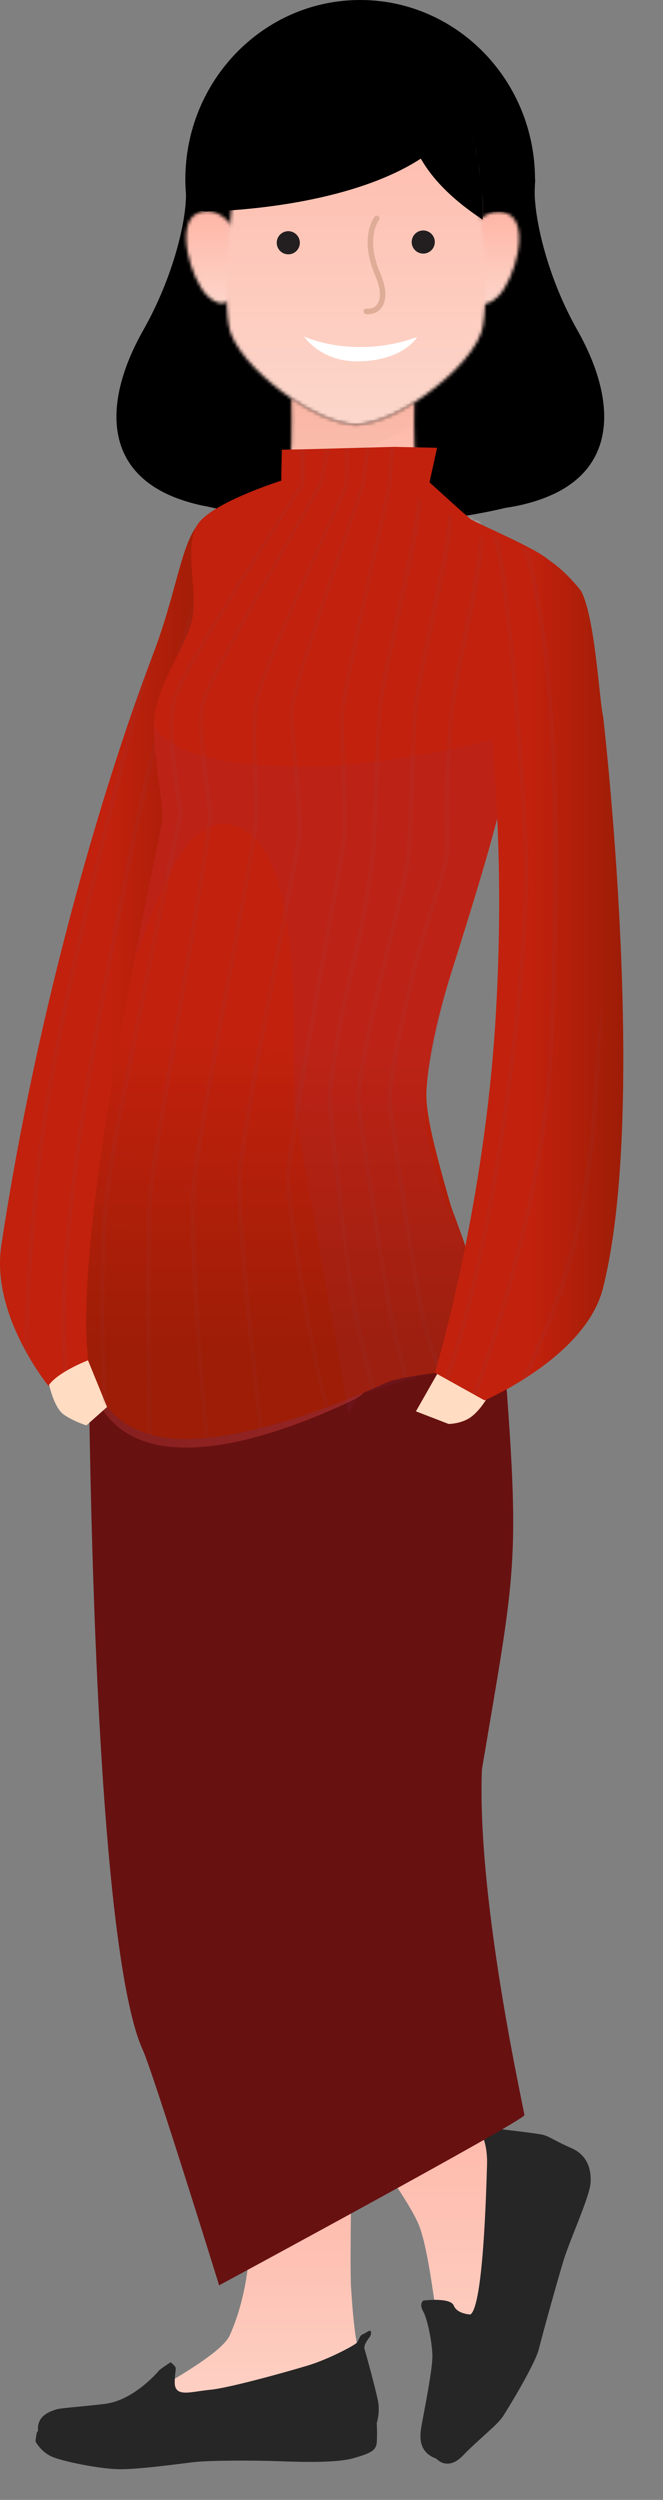 <svg width="205" height="772" viewBox="0 0 205 772" fill="none" xmlns="http://www.w3.org/2000/svg">
<rect x="0" y="0" width="205" height="772" fill="#808080" stroke="none"/>
<path d="M178.548 102.02C168.508 84.27 165.148 66.09 165.328 58.79C165.358 58.2 165.378 57.61 165.398 57.02C165.448 56.01 165.508 55.45 165.508 55.45H165.428C165.428 24.83 141.218 0 111.368 0C81.518 0 57.308 24.83 57.308 55.45C57.308 57 57.388 58.54 57.508 60.06C57.568 68.05 53.778 85.23 44.268 102.02C32.448 122.9 31.188 144.96 54.658 153.84C54.658 153.84 54.778 153.88 54.948 153.94C57.158 154.76 59.558 155.47 62.208 156.05C62.828 156.18 63.428 156.28 64.038 156.4C79.868 160.13 119.048 165.7 156.188 156.86C157.648 156.63 159.128 156.38 160.628 156.05C164.788 155.14 168.358 153.92 171.448 152.44C171.468 152.44 171.498 152.42 171.518 152.42H171.508C191.478 142.75 189.778 121.87 178.558 102.03L178.548 102.02Z" fill="black"/>
<path d="M111.094 105.53C139.862 105.53 163.184 82.786 163.184 54.73C163.184 26.674 139.862 3.93 111.094 3.93C82.325 3.93 59.004 26.674 59.004 54.73C59.004 82.786 82.325 105.53 111.094 105.53Z" fill="black"/>
<mask id="mask0_69_6225" style="mask-type:luminance" maskUnits="userSpaceOnUse" x="144" y="65" width="17" height="29">
<path d="M146.784 69.43C141.974 75.11 145.174 88.82 145.724 90.52C146.534 93.01 149.334 96.07 154.014 91.52C159.054 86.6 164.184 69.12 156.944 66C155.934 65.56 154.974 65.38 154.064 65.38C149.824 65.38 146.874 69.31 146.774 69.43" fill="white"/>
</mask>
<g mask="url(#mask0_69_6225)">
<path d="M164.194 65.38H141.984V96.07H164.194V65.38Z" fill="url(#paint0_linear_69_6225)"/>
</g>
<mask id="mask1_69_6225" style="mask-type:luminance" maskUnits="userSpaceOnUse" x="57" y="65" width="17" height="29">
<path d="M61.164 65.8C53.924 68.92 59.044 86.4 64.094 91.32C68.774 95.87 71.584 92.82 72.394 90.33C72.944 88.63 76.144 74.92 71.334 69.24C71.234 69.12 68.284 65.19 64.044 65.19C63.134 65.19 62.174 65.37 61.164 65.81" fill="white"/>
</mask>
<g mask="url(#mask1_69_6225)">
<path d="M76.134 65.19H53.924V95.88H76.134V65.19Z" fill="url(#paint1_linear_69_6225)"/>
</g>
<mask id="mask2_69_6225" style="mask-type:luminance" maskUnits="userSpaceOnUse" x="70" y="15" width="81" height="117">
<path d="M110.054 15.11C110.054 15.11 109.964 15.11 109.914 15.11C75.484 15.32 72.784 53.21 72.784 53.21C72.784 53.21 67.764 93.15 71.344 102.89C73.884 109.8 82.124 117.6 90.094 123.04C93.364 125.27 96.594 127.12 99.364 128.33C103.734 130.25 107.064 130.98 109.614 131.11C109.704 131.11 109.804 131.11 109.894 131.11C109.924 131.11 109.954 131.11 109.974 131.11H110.044C110.044 131.11 110.094 131.11 110.114 131.11C110.114 131.11 110.164 131.11 110.184 131.11C110.284 131.11 110.384 131.11 110.474 131.11C113.024 130.98 116.344 130.24 120.724 128.33C122.954 127.35 125.484 125.96 128.084 124.3C136.614 118.85 146.004 110.35 148.754 102.88C152.334 93.14 147.304 53.2 147.304 53.2C147.304 53.2 144.604 15.31 110.174 15.1C110.124 15.1 110.074 15.1 110.034 15.1" fill="white"/>
</mask>
<g mask="url(#mask2_69_6225)">
<path d="M152.354 15.11H67.764V131.14H152.354V15.11Z" fill="url(#paint2_linear_69_6225)"/>
</g>
<mask id="mask3_69_6225" style="mask-type:luminance" maskUnits="userSpaceOnUse" x="69" y="123" width="80" height="62">
<path d="M88.814 148.43C87.014 154 80.254 157.37 69.374 162.11C69.404 164.2 70.494 181.71 99.964 184.17H110.974C146.424 184.17 148.634 165.22 148.764 162.07C137.944 157.35 131.224 153.98 129.434 148.43C127.924 143.77 127.964 131.33 128.114 124.32C125.504 125.98 122.984 127.37 120.754 128.35C116.374 130.27 113.054 131 110.504 131.13C110.414 131.13 110.314 131.13 110.214 131.13C110.194 131.13 110.164 131.13 110.144 131.13H110.074C110.074 131.13 110.024 131.13 110.004 131.13C110.004 131.13 109.954 131.13 109.924 131.13C109.834 131.13 109.734 131.13 109.644 131.13C107.084 131 103.764 130.26 99.394 128.35C96.624 127.14 93.394 125.29 90.124 123.06C90.294 129.73 90.434 143.49 88.834 148.44" fill="white"/>
</mask>
<g mask="url(#mask3_69_6225)">
<path d="M148.764 123.05H69.374V184.16H148.764V123.05Z" fill="url(#paint3_linear_69_6225)"/>
</g>
<g style="mix-blend-mode:multiply" opacity="0.2">
<mask id="mask4_69_6225" style="mask-type:luminance" maskUnits="userSpaceOnUse" x="89" y="123" width="40" height="22">
<path d="M128.104 123.07H89.544V144.74H128.104V123.07Z" fill="white"/>
</mask>
<g mask="url(#mask4_69_6225)">
<mask id="mask5_69_6225" style="mask-type:luminance" maskUnits="userSpaceOnUse" x="89" y="123" width="40" height="22">
<path d="M128.104 123.07H89.544V144.74H128.104V123.07Z" fill="white"/>
</mask>
<g mask="url(#mask5_69_6225)">
<path d="M128.104 124.33C125.504 125.99 122.974 127.38 120.744 128.36C116.374 130.27 113.044 131.01 110.494 131.14C110.404 131.14 110.304 131.14 110.204 131.15H110.124H110.054H109.974H109.894C109.794 131.15 109.704 131.15 109.604 131.14C107.054 131.01 103.724 130.27 99.354 128.36C96.584 127.15 93.354 125.3 90.084 123.07C90.224 128.46 90.334 138.49 89.524 144.74C102.764 142.35 116.054 137.95 128.024 131.27C128.024 128.72 128.044 126.3 128.084 124.32" fill="#ECB699"/>
</g>
</g>
</g>
<path d="M113.864 97.03C113.634 97.03 113.404 97.02 113.174 96.99C112.704 96.94 112.364 96.51 112.414 96.04C112.464 95.57 112.874 95.23 113.354 95.29C114.734 95.44 115.884 94.99 116.604 94.01C117.914 92.24 117.714 89.01 116.044 85.16C110.934 73.35 115.644 67.17 115.844 66.91C116.134 66.54 116.674 66.48 117.044 66.77C117.414 67.06 117.474 67.6 117.184 67.97C117.004 68.2 112.934 73.67 117.604 84.48C120.224 90.54 118.954 93.68 117.964 95.02C117.014 96.31 115.534 97.02 113.844 97.02" fill="#DFAC97"/>
<path d="M134.444 74.74C134.444 76.71 132.844 78.32 130.864 78.32C128.884 78.32 127.294 76.71 127.294 74.74C127.294 72.77 128.894 71.17 130.864 71.17C132.834 71.17 134.444 72.78 134.444 74.74Z" fill="#231F20"/>
<path d="M92.714 74.96C92.714 76.93 91.124 78.54 89.134 78.54C87.144 78.54 85.564 76.93 85.564 74.96C85.564 72.99 87.174 71.39 89.134 71.39C91.094 71.39 92.714 73 92.714 74.96Z" fill="#231F20"/>
<path d="M94.004 103.93C94.004 103.93 99.072 111.578 110.315 111.578C110.315 111.578 122.876 112.164 128.783 104.391L129.004 104.073C109.43 111.159 94.004 103.93 94.004 103.93Z" fill="white"/>
<path d="M130.14 19.93C130.14 19.93 112.76 43.88 149.25 67.84C149.25 67.84 149.9 28.06 130.14 19.93Z" fill="black"/>
<path d="M62.998 65.33C62.998 65.33 134.838 64.96 146.348 29.4C146.348 29.4 128.508 5.47 95.518 15.3C62.538 25.14 62.998 65.33 62.998 65.33Z" fill="black"/>
<path d="M108.777 663.77C108.777 663.77 108.147 699.68 108.527 705.96C108.907 712.24 109.657 722.66 111.167 726.93C112.677 731.2 114.177 744.26 114.427 751.04C114.677 757.82 74.377 756.06 72.867 756.19C71.357 756.32 45.617 758.95 39.967 759.58C34.317 760.21 16.367 757.57 15.487 754.93C14.607 752.29 16.237 747.65 20.387 746.64C24.527 745.64 39.097 743.75 44.367 740.36C49.637 736.97 68.227 727.18 70.987 721.28C73.747 715.38 78.767 700.31 76.637 682.61C74.507 664.91 74.247 662.65 74.247 662.65L108.777 663.78V663.77Z" fill="url(#paint4_linear_69_6225)"/>
<path d="M115.438 664.97C115.438 664.97 126.537 679.86 129.467 687.01C132.397 694.16 134.197 711.11 134.807 713.44C135.417 715.77 138.597 725.66 138.938 730.23C139.278 734.8 136.097 748.22 136.697 751.32C137.297 754.42 137.727 757.69 140.997 756.4C144.267 755.11 150.298 751.24 154.077 741.51C157.857 731.78 161.908 714.31 163.378 708.63C164.838 702.95 175.518 685.65 176.378 681C177.238 676.35 179.307 664.39 174.397 662.84C169.487 661.29 153.647 659.05 149.438 655.61C145.228 652.17 135.318 640.29 135.318 640.29L115.438 665V664.97Z" fill="url(#paint5_linear_69_6225)"/>
<path d="M52.77 729.48C52.77 729.48 49.48 731.62 49.13 732.08C48.78 732.54 41.27 741.31 32.36 742.36C23.45 743.41 18.68 743.58 17.12 744.14C15.56 744.7 11.31 745.95 11.76 750.68C11.76 750.68 11.34 751.13 11.31 751.52C11.28 751.91 10.89 753.71 11.03 754.03C11.17 754.35 12.7 756.99 15.69 758.49C18.68 759.99 31.14 762.56 37.3 762.53C43.46 762.5 54.39 761 59.58 760.37C64.77 759.74 78.76 759.81 84.33 759.99C89.9 760.16 103.23 760.83 109.18 759.15C115.13 757.47 116.38 756.57 116.52 753.96C116.66 751.35 116.49 748.25 116.49 748.25C116.49 748.25 117.6 744.94 116.84 741.25C116.08 737.56 113.08 726.53 112.7 725.38C112.32 724.23 113.99 722.11 114.34 721.66C114.69 721.21 114.9 720.09 114.55 719.82C114.2 719.55 113.23 720.41 112.15 720.86C111.07 721.31 111.04 722.67 110.27 723.51C109.5 724.35 101.53 728.56 95.37 730.44C89.21 732.32 70.9 737.44 64.98 737.99C59.06 738.54 53.95 740.57 54.02 735.62C54.09 730.67 55.21 731.68 52.79 729.49L52.77 729.48Z" fill="#262626"/>
<path d="M130.843 710.48C130.843 710.48 129.523 711.47 130.843 713.78C132.163 716.09 133.593 723.19 133.703 727.42C133.813 731.65 130.673 746.95 130.293 749.37C129.913 751.79 128.973 757.13 134.913 759.27C134.913 759.27 138.323 763.29 143.113 758.33C147.903 753.37 153.733 748.92 155.493 746.23C157.253 743.54 165.453 730.06 166.603 725.44C167.753 720.82 172.273 704.54 174.253 698.05C176.233 691.56 182.343 678.41 182.613 674.01C182.883 669.61 181.403 665.43 176.723 663.39C172.043 661.35 170.173 659.98 168.303 659.37C166.433 658.76 153.173 657.39 152.623 657.22C152.073 657.05 149.983 655.62 149.983 655.62L150.533 652.15L146.683 650L146.743 655.5C146.743 655.5 150.873 659.35 150.593 668.48C150.313 677.61 149.383 711.93 145.473 714.74C145.473 714.74 141.343 714.63 140.303 711.99C139.263 709.35 130.843 710.45 130.843 710.45V710.48Z" fill="#262626"/>
<path d="M149.007 546.44C159.467 484.23 160.907 483.44 155.907 419.18L71.227 430.71L27.377 420.28C29.027 555.94 36.447 616.35 44.147 633.04C47.287 639.84 67.757 705.74 67.757 705.74C67.757 705.74 162.007 654.88 162.147 653.18C162.227 652.29 147.397 587.21 149.007 546.45V546.44Z" fill="#681111"/>
<path style="mix-blend-mode:multiply" opacity="0.4" d="M29.387 430.97C40.747 457.03 78.497 446.67 107.897 432.97C137.297 419.27 29.387 430.97 29.387 430.97Z" fill="url(#paint6_linear_69_6225)"/>
<g style="mix-blend-mode:multiply" opacity="0.3">
<path d="M61.277 198.3C57.107 220.01 51.517 243.47 51.517 243.47C51.517 243.47 44.887 298.56 39.107 344.87C33.317 391.2 27.167 420.15 27.167 420.15L22.877 422.88C22.397 375.12 47.137 264.88 46.687 250.69C46.167 234.77 44.327 231.61 45.647 221.48C47.477 207.5 62.217 189.37 62.217 189.37C63.177 190.05 60.967 194.34 61.277 198.3Z" fill="#91356A"/>
</g>
<path d="M65.617 169.93C65.507 171.51 65.327 173.3 65.087 175.24V175.27C64.317 181.7 62.907 189.86 61.287 198.29C57.117 220 51.527 243.46 51.527 243.46C51.527 243.46 44.897 298.55 39.117 344.86C33.327 391.19 27.177 420.14 27.177 420.14L22.887 422.87L14.947 427.93C14.947 427.93 12.027 424.38 8.757 418.7C8.307 417.9 7.837 417.08 7.387 416.2C2.987 407.94 -1.353 396.32 0.397 384.68C9.787 322.18 26.857 259.39 42.237 215.91C42.247 215.9 42.247 215.88 42.247 215.88C43.937 211.11 45.597 206.57 47.237 202.28C54.257 183.95 55.787 169.51 60.627 162.73C60.937 164.06 65.817 167.11 65.617 169.94V169.93Z" fill="url(#paint7_linear_69_6225)"/>
<g style="mix-blend-mode:multiply" opacity="0.1">
<path d="M38.567 269.48C38.047 272.15 37.437 275.27 36.737 278.76C29.917 313.05 15.737 384.43 19.597 423.83L20.997 423.7C17.157 384.49 31.297 313.25 38.107 279.02C38.807 275.53 39.417 272.41 39.937 269.74C43.617 250.87 52.377 209.67 65.087 175.27V175.24C65.327 173.3 65.507 171.51 65.617 169.93C51.877 205.34 42.417 249.67 38.567 269.47V269.48Z" fill="#8C4151"/>
</g>
<g style="mix-blend-mode:multiply" opacity="0.1">
<path d="M42.247 215.88C42.247 215.88 42.247 215.89 42.237 215.91C29.757 263.93 15.757 320.49 11.417 358.36C8.407 384.56 7.577 404.41 7.387 416.2C7.837 417.08 8.307 417.91 8.757 418.7C8.857 407.36 9.577 386.62 12.797 358.51C17.547 316.99 33.977 252.87 47.237 202.28C45.597 206.57 43.937 211.11 42.247 215.88Z" fill="#8C4151"/>
</g>
<path d="M169.157 204.99C168.947 206.65 168.697 208.4 168.407 210.23C166.997 218.94 156.797 241.54 156.797 241.54C155.887 245.05 152.267 258.31 151.417 261.36C147.587 274.95 142.957 289.43 139.237 301.37C134.417 316.86 132.317 329.06 131.867 336.53C131.477 343.02 133.837 352.95 139.117 371.39C139.717 373.49 140.587 375.53 141.327 377.61C141.987 379.41 142.517 380.92 143.177 382.71C144.137 385.32 144.507 387.53 145.457 390.06C145.747 390.86 146.257 391.81 146.557 392.59C146.557 392.59 149.517 402.94 151.167 407.13C151.447 407.86 151.727 408.57 151.987 409.24C154.967 416.83 156.987 421.81 156.987 421.81C156.987 421.81 126.137 423.99 119.487 426.98C118.927 427.23 118.357 427.5 117.757 427.76C116.737 428.21 115.677 428.67 114.557 429.16C113.407 429.66 112.207 430.17 110.967 430.67C109.677 431.22 108.357 431.75 106.997 432.29C99.267 435.35 90.337 438.5 81.307 440.8C80.847 440.93 80.397 441.04 79.937 441.15C74.767 442.44 69.577 443.43 64.587 443.96C64.127 444.02 63.647 444.06 63.187 444.1C61.807 444.23 60.417 444.32 59.067 444.37C54.407 444.54 50.417 444.08 47.007 443.15C46.527 443.02 46.067 442.9 45.607 442.74C39.987 440.98 36.027 437.99 33.267 434.72C32.717 434.08 32.217 433.42 31.767 432.76C31.767 432.76 31.757 432.75 31.757 432.73C27.407 426.45 26.967 419.94 27.227 419.63C24.267 392.29 33.767 336.58 41.447 296.96C46.197 272.48 50.267 254.14 50.267 252.45C50.267 246.72 47.607 235.2 47.607 223.74C47.607 223.52 47.607 223.28 47.617 223.06C47.997 211.81 57.667 199.94 59.427 191.16C61.217 182.21 56.747 168.83 61.037 162.04C65.327 155.23 86.967 148.44 86.967 148.44C86.967 147 87.147 138.87 87.147 138.87L92.847 138.77L94.247 138.74L100.667 138.57L102.097 138.53L106.687 138.4L108.087 138.37L113.107 138.23L114.517 138.2L120.567 138.03L121.977 138L135.157 138.28L132.797 148.93C132.797 148.93 144.747 159.86 145.717 160.43C148.857 162.29 167.687 170.16 170.147 173.46C171.127 174.76 172.257 175.55 172.997 177.57C174.417 181.43 174.787 183.16 175.187 188.74C175.407 191.9 170.127 197.77 169.187 204.97L169.157 204.99Z" fill="url(#paint8_linear_69_6225)"/>
<g style="mix-blend-mode:multiply" opacity="0.1">
<path d="M153.937 252.2C153.117 255.25 152.257 258.31 151.407 261.36C147.577 274.95 142.477 289.3 139.227 301.37C134.747 318 133.167 327.86 131.327 336.47C130.467 340.5 131.687 354.1 137.527 370.72C138.257 372.77 140.567 375.53 141.307 377.61L155.237 417.36L110.947 430.67L107.757 436.69C107.757 436.69 91.177 343.02 91.137 342.01C90.367 323.08 94.757 258.09 70.797 254.61C56.567 252.56 49.157 276.42 41.417 296.97C46.167 272.49 50.237 254.15 50.237 252.46C50.237 246.73 47.577 235.21 47.577 223.75C47.577 223.53 47.577 223.29 47.587 223.07C48.807 229.43 61.117 237.14 98.257 236.76C111.357 236.63 159.477 230.15 164.697 221.88C166.787 218.56 158.127 234.52 153.937 252.2Z" fill="#91356A"/>
</g>
<g style="mix-blend-mode:multiply" opacity="0.3">
<path d="M180.427 241.52C175.287 261.3 168.967 282.6 163.427 300.4C173.117 265.2 174.337 230.95 174.187 213.26C174.187 213.26 176.747 223.37 180.427 241.52Z" fill="#91356A"/>
</g>
<g style="mix-blend-mode:multiply" opacity="0.3">
<path d="M169.197 392.68C164.127 405.9 155.427 423.92 155.427 423.92C155.427 423.92 159.807 392.69 161.157 370.72C163.717 378.03 166.537 385.64 169.197 392.68Z" fill="#91356A"/>
</g>
<path d="M136.927 421.24L128.607 435.84L138.727 439.74C138.727 439.74 142.877 439.72 145.807 437.46C148.747 435.2 150.847 431.32 150.847 431.32L136.927 421.24Z" fill="#FFDCC2"/>
<path d="M15.197 427.61C15.197 427.61 16.667 434.82 19.877 436.96C23.087 439.1 26.717 440.17 26.717 440.17L33.097 434.5L27.207 420.08C27.207 420.08 18.197 423.55 15.197 427.61Z" fill="#FFDCC2"/>
<g style="mix-blend-mode:multiply" opacity="0.1">
<path d="M94.227 138.75V149.57L94.157 149.71C93.877 150.28 56.577 206.88 54.357 216.88C52.147 226.81 56.577 250.58 56.617 250.82L56.647 250.96L56.617 251.1C56.437 251.94 38.747 335.69 34.557 362.79C31.067 385.44 32.597 422.89 33.227 434.73C32.677 434.09 32.177 433.43 31.727 432.77C31.727 432.77 31.717 432.76 31.717 432.74C31.057 419.04 29.827 384.16 33.167 362.57C37.287 335.94 54.397 254.81 55.207 250.95C54.797 248.78 50.777 226.49 52.967 216.58C55.187 206.59 90.907 153.13 92.807 149.24V138.77L94.207 138.74L94.227 138.75Z" fill="#8C4151"/>
<path d="M63.397 217.15C62.017 223.06 63.597 234.79 64.737 243.36C65.197 246.77 65.587 249.72 65.677 251.47C65.847 254.81 60.747 285.16 55.807 314.51C51.757 338.64 47.927 361.44 47.297 367.55C46.037 379.54 46.807 431.94 46.977 443.15C46.497 443.02 46.037 442.9 45.577 442.74C45.377 430.69 44.657 379.33 45.897 367.41C46.537 361.26 50.367 338.43 54.437 314.28C59.117 286.36 64.427 254.73 64.297 251.54C64.217 249.86 63.817 246.93 63.357 243.54C62.197 234.87 60.607 222.99 62.047 216.84C64.007 208.45 97.167 152.4 98.517 149.18L100.637 138.57L102.067 138.53L99.827 149.66C99.577 150.26 65.337 208.82 63.397 217.15Z" fill="#8C4151"/>
<path d="M79.828 217.66C79.017 223.68 79.328 231.44 79.627 238.95C79.847 244.36 80.058 249.46 79.828 253.53C79.578 257.88 76.097 276.78 72.058 298.65C67.127 325.45 61.528 355.81 60.597 366.41C59.227 381.9 63.068 427.46 64.567 443.97C64.108 444.03 63.627 444.07 63.167 444.11C61.688 427.59 57.828 381.89 59.197 366.3C60.148 355.62 65.737 325.23 70.688 298.4C74.718 276.56 78.177 257.71 78.427 253.44C78.668 249.44 78.457 244.37 78.228 239C77.918 231.44 77.597 223.61 78.438 217.47C79.817 207.18 105.408 153.24 106.408 149.85L106.648 138.4L108.048 138.37L107.767 150.15C107.597 150.71 81.207 207.35 79.817 217.64L79.828 217.66Z" fill="#8C4151"/>
<path d="M90.858 219.29C90.748 222.18 91.317 228.32 91.918 234.83C92.797 244.2 93.787 254.81 93.118 259.52C92.868 261.21 91.407 268.83 89.397 279.37C84.138 306.91 75.338 352.98 74.737 363.57C74.058 375.51 79.168 421.82 81.108 439.25C81.168 439.81 81.218 440.33 81.278 440.8C80.817 440.93 80.368 441.04 79.907 441.15C79.838 440.6 79.778 440.02 79.707 439.4C77.778 421.93 72.638 375.54 73.338 363.48C73.957 352.81 82.757 306.67 88.028 279.12C90.037 268.59 91.498 260.99 91.728 259.33C92.368 254.79 91.388 244.26 90.528 234.96C89.888 228.12 89.338 222.21 89.448 219.23C89.737 212.18 111.007 152.09 111.507 149.55L113.057 138.24L114.467 138.21L112.877 149.77C112.747 150.43 91.127 212.35 90.847 219.29H90.858Z" fill="#8C4151"/>
<path d="M106.417 220.98C106.317 223.64 106.517 228.68 106.737 234.53C107.117 244.58 107.607 257.09 106.697 262.38C106.457 263.74 105.827 267.23 104.937 272.15C100.717 295.56 89.507 357.77 89.727 364.06C90.017 371.66 96.227 416.64 101.577 433.03L100.657 434.65C95.207 419.05 88.627 371.93 88.327 364.12C88.087 357.68 98.937 297.57 103.567 271.9C104.447 266.99 105.077 263.5 105.317 262.14C106.207 257 105.727 244.57 105.347 234.59C105.127 228.72 104.927 223.64 105.027 220.93C105.307 213.65 119.667 150.83 119.717 150.2L120.537 138.05L121.947 138.02L121.097 150.29C121.057 150.93 106.697 213.73 106.417 220.98Z" fill="#8C4151"/>
<path d="M109.498 407.42C106.368 389.99 101.458 344.69 101.218 339.35C101.078 335.9 103.548 317.92 107.908 300.21C111.818 284.34 114.218 268.49 114.628 263.62C115.088 258.13 115.378 250.05 115.688 241.49C115.958 234.23 116.218 226.73 116.608 220.35C117.358 208.13 128.848 163.57 128.948 153.5C129.378 153.85 129.858 154.25 130.348 154.7C130.208 166.74 118.738 208.62 118.008 220.43C117.618 226.79 117.348 234.28 117.088 241.54C116.778 250.11 116.488 258.2 116.028 263.72C115.608 268.7 113.198 284.61 109.288 300.53C105.138 317.37 102.488 336.02 102.628 339.28C102.848 344.19 106.898 384.88 110.328 404.06C111.198 408.88 115.638 427.75 115.818 428.86L114.628 429.07C114.548 428.58 110.178 411.09 109.508 407.41L109.498 407.42Z" fill="#8C4151"/>
<path d="M120.457 407.91C117.327 390.48 110.357 344.81 110.117 339.47C109.977 336.02 112.867 318.96 117.227 301.25C121.137 285.38 125.177 268.97 125.587 264.11C126.047 258.62 126.337 250.54 126.647 241.98C126.917 234.72 127.177 227.22 127.567 220.84C128.317 208.62 138.447 168.76 138.537 158.7C138.967 159.05 139.447 159.45 139.937 159.9C139.797 171.94 129.687 209.11 128.967 220.92C128.577 227.28 128.307 234.77 128.047 242.03C127.737 250.6 127.447 258.69 126.987 264.21C126.567 269.19 122.517 285.65 118.597 301.58C114.447 318.42 111.377 336.15 111.517 339.41C111.737 344.32 117.847 385.37 121.287 404.55C122.157 409.37 125.877 424.19 126.057 425.31L124.867 425.52C124.787 425.03 121.127 411.58 120.457 407.91Z" fill="#8C4151"/>
<path d="M130.097 407.91C126.967 390.48 119.997 344.81 119.757 339.47C119.617 336.02 122.507 318.96 126.867 301.25C130.777 285.38 137.007 268.97 137.407 264.11C137.867 258.62 137.247 250.54 137.557 241.98C137.827 234.72 138.307 228.7 138.697 222.33C139.447 210.11 148.087 175.45 148.187 165.38C148.617 165.73 149.097 166.13 149.587 166.58C149.447 178.62 140.827 210.6 140.097 222.41C139.707 228.77 139.227 234.78 138.957 242.03C138.647 250.6 139.267 258.69 138.807 264.21C138.387 269.19 132.147 285.65 128.237 301.58C124.087 318.42 121.017 336.15 121.157 339.41C121.377 344.32 127.487 385.37 130.927 404.55C131.797 409.37 136.407 422.71 136.587 423.82L135.397 424.03C135.317 423.54 130.767 411.58 130.097 407.9V407.91Z" fill="#8C4151"/>
</g>
<path d="M186.397 397.96C183.347 409.88 172.157 419.32 162.937 425.27C162.227 425.75 161.507 426.19 160.817 426.61C154.637 430.4 149.817 432.45 149.817 432.45L147.367 431.09L146.127 430.39L143.877 429.15L138.707 426.27L137.477 425.59L134.457 423.91C134.457 423.91 136.307 417.83 138.847 407.41C139.117 406.33 139.397 405.23 139.667 404.07C141.117 397.95 142.747 390.61 144.377 382.32C147.987 363.91 151.567 340.82 153.137 316.06C154.467 295.22 154.537 276.89 154.077 261.36C153.227 233.21 150.637 214.21 150.637 205.91C150.637 201 151.457 195.99 153.247 191.39C153.477 190.79 155.697 185.19 155.937 184.61C157.727 180.13 157.537 181.24 158.497 178.86C160.137 174.76 162.637 169.89 163.097 169.98C171.667 171.73 179.717 182.57 179.717 182.57C184.067 191.01 185.247 216.01 186.497 221.31C186.497 221.31 200.587 342.25 186.397 397.95V397.96Z" fill="url(#paint9_linear_69_6225)"/>
<g style="mix-blend-mode:multiply" opacity="0.1">
<path d="M148.137 392.44C158.327 346.94 164.477 287.25 163.197 260.81C162.787 252.32 162.237 242.94 161.557 233.27V233.23C160.577 219.18 159.317 204.5 157.837 191C156.457 178.46 156.077 175.55 154.297 166.44C153.677 165.82 152.927 165.8 152.357 165.26C154.337 174.91 155.077 178.49 156.587 192.43C158.167 206.97 159.477 222.78 160.457 237.65C161.007 245.8 161.447 253.66 161.797 260.88C163.057 286.84 157.137 344.98 147.257 390.06C145.407 398.41 143.327 406.71 141.247 413.88C140.017 418.06 138.757 421.97 137.477 425.59L138.707 426.27C142.117 416.81 145.287 405.18 148.147 392.44H148.137Z" fill="#8C4151"/>
<path d="M168.837 197.47C168.177 192.48 167.427 187.75 166.557 183.35C165.637 178.69 164.957 174.14 163.767 170.27C163.537 169.42 162.977 170.04 161.257 168.75C163.077 173.66 163.967 177.28 165.317 184.27C166.377 189.78 167.297 195.93 168.087 202.71C171.397 231.83 171.977 272.42 169.707 323.04C168.607 347.67 163.167 376.37 153.817 407.12C151.767 413.9 149.507 420.79 147.077 427.75C146.757 428.63 146.447 429.51 146.127 430.39L147.367 431.09C147.857 429.71 148.327 428.34 148.807 426.97C150.887 421 152.837 415.07 154.637 409.23C164.337 377.72 169.987 348.3 171.107 323.09C172.927 282.56 173.537 233.3 168.847 197.46L168.837 197.47Z" fill="#8C4151"/>
<path d="M183.017 344.52C180.147 385.7 168.017 411.3 162.827 422.23C161.917 424.13 161.247 425.56 160.817 426.62C161.517 426.2 162.227 425.75 162.937 425.28C163.277 424.55 163.647 423.74 164.087 422.83C169.297 411.83 181.537 386.07 184.397 344.62C187.307 302.82 186.227 298.14 183.017 344.52Z" fill="#8C4151"/>
</g>
<defs>
<linearGradient id="paint0_linear_69_6225" x1="153.089" y1="58.64" x2="153.089" y2="96.07" gradientUnits="userSpaceOnUse">
<stop stop-color="#FFAE9E"/>
<stop offset="1" stop-color="#FCD7CB"/>
</linearGradient>
<linearGradient id="paint1_linear_69_6225" x1="65.029" y1="58.45" x2="65.029" y2="95.88" gradientUnits="userSpaceOnUse">
<stop stop-color="#FFAE9E"/>
<stop offset="1" stop-color="#FCD7CB"/>
</linearGradient>
<linearGradient id="paint2_linear_69_6225" x1="110.059" y1="-10.373" x2="110.059" y2="131.14" gradientUnits="userSpaceOnUse">
<stop stop-color="#FFAE9E"/>
<stop offset="1" stop-color="#FCD7CB"/>
</linearGradient>
<linearGradient id="paint3_linear_69_6225" x1="109.069" y1="109.629" x2="109.069" y2="184.16" gradientUnits="userSpaceOnUse">
<stop stop-color="#FFAE9E"/>
<stop offset="1" stop-color="#FCD7CB"/>
</linearGradient>
<linearGradient id="paint4_linear_69_6225" x1="64.842" y1="641.342" x2="64.842" y2="759.675" gradientUnits="userSpaceOnUse">
<stop stop-color="#FFAE9E"/>
<stop offset="1" stop-color="#FCD7CB"/>
</linearGradient>
<linearGradient id="paint5_linear_69_6225" x1="146.494" y1="614.726" x2="146.494" y2="756.689" gradientUnits="userSpaceOnUse">
<stop stop-color="#FFAE9E"/>
<stop offset="1" stop-color="#FCD7CB"/>
</linearGradient>
<linearGradient id="paint6_linear_69_6225" x1="29.387" y1="436.68" x2="112.967" y2="436.68" gradientUnits="userSpaceOnUse">
<stop stop-color="#B33635"/>
<stop offset="1" stop-color="#E04442"/>
</linearGradient>
<linearGradient id="paint7_linear_69_6225" x1="-0.003" y1="295.33" x2="65.627" y2="295.33" gradientUnits="userSpaceOnUse">
<stop stop-color="#C1210D"/>
<stop offset="0.52" stop-color="#C1210D"/>
<stop offset="1" stop-color="#9D1D06"/>
</linearGradient>
<linearGradient id="paint8_linear_69_6225" x1="101.487" y1="218.47" x2="100.007" y2="419.29" gradientUnits="userSpaceOnUse">
<stop stop-color="#C1210D"/>
<stop offset="0.52" stop-color="#C1210D"/>
<stop offset="1" stop-color="#9D1D06"/>
</linearGradient>
<linearGradient id="paint9_linear_69_6225" x1="134.447" y1="301.22" x2="192.727" y2="301.22" gradientUnits="userSpaceOnUse">
<stop stop-color="#C1210D"/>
<stop offset="0.52" stop-color="#C1210D"/>
<stop offset="1" stop-color="#9D1D06"/>
</linearGradient>
</defs>
</svg>
